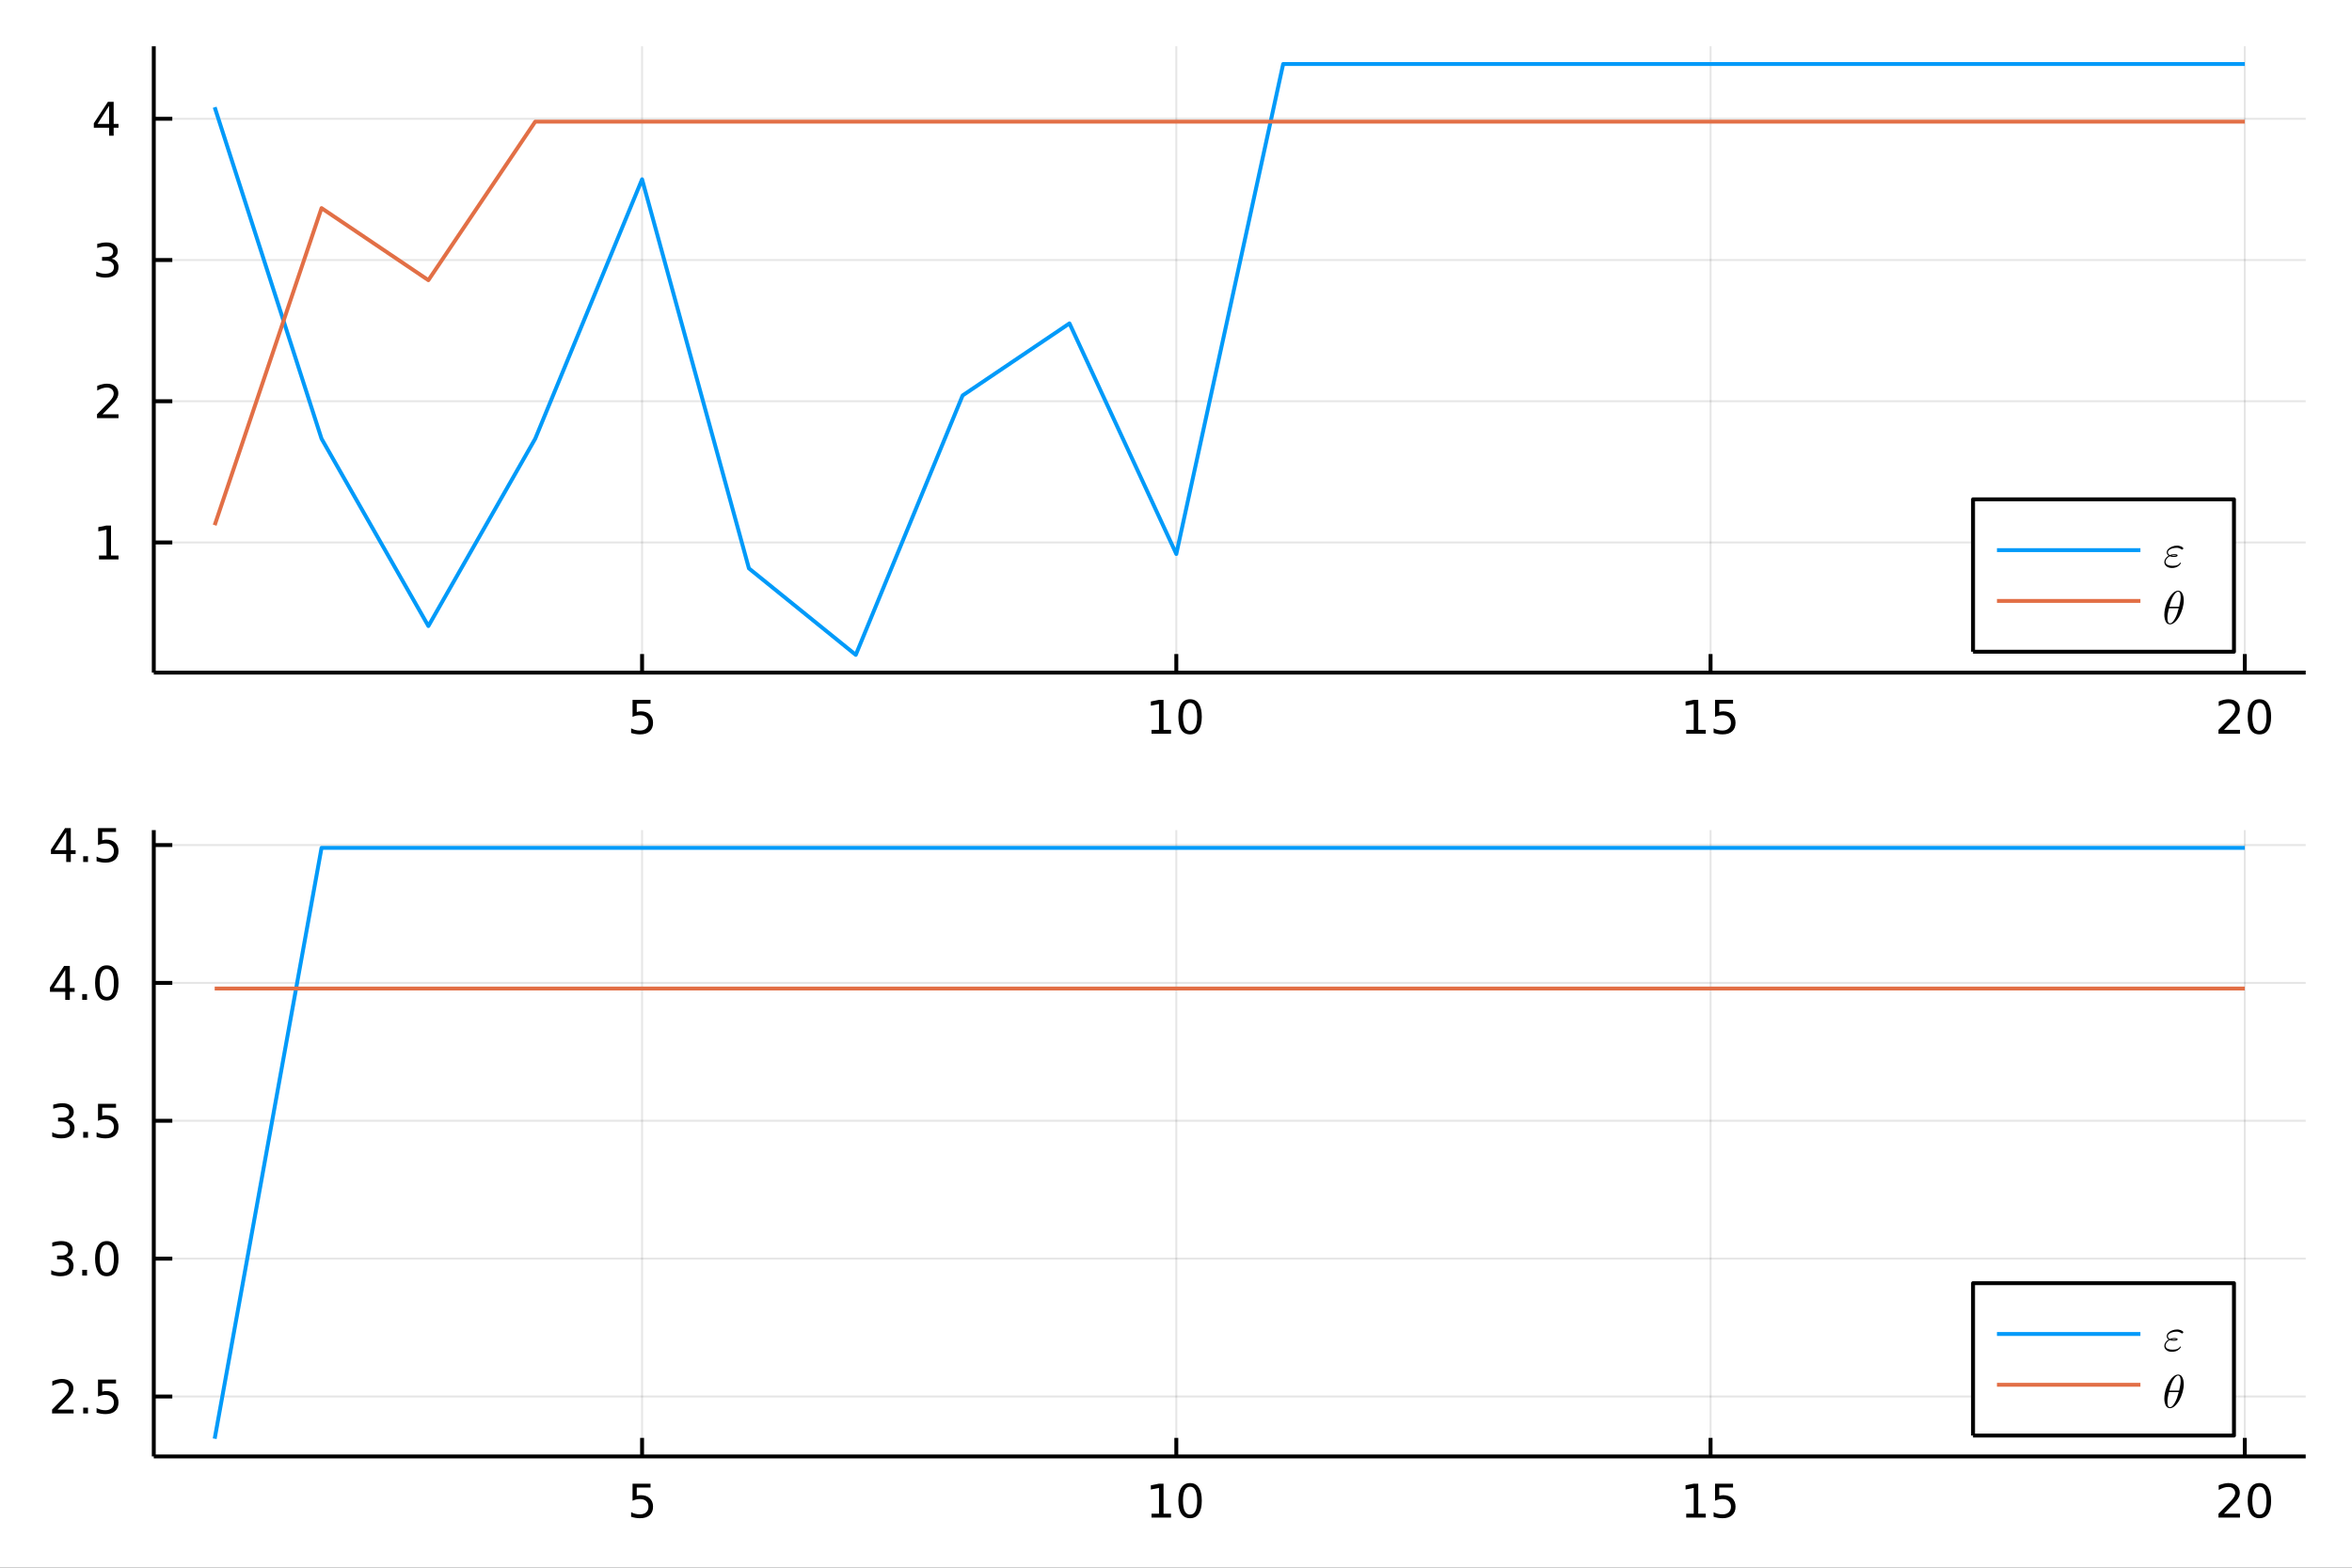 <?xml version="1.0" encoding="utf-8"?>
<svg xmlns="http://www.w3.org/2000/svg" xmlns:xlink="http://www.w3.org/1999/xlink" width="600" height="400" viewBox="0 0 2400 1600">
<rect x="0" y="0" width="2400" height="1600" fill="#333333" stroke="none"/>
<defs>
  <clipPath id="clip520">
    <rect x="0" y="0" width="2400" height="1600"/>
  </clipPath>
</defs>
<path clip-path="url(#clip520)" d="
M0 1600 L2400 1600 L2400 0 L0 0  Z
  " fill="#ffffff" fill-rule="evenodd" fill-opacity="1"/>
<defs>
  <clipPath id="clip521">
    <rect x="480" y="0" width="1681" height="1600"/>
  </clipPath>
</defs>
<defs>
  <clipPath id="clip522">
    <rect x="2160" y="47" width="73" height="1377"/>
  </clipPath>
</defs>
<path clip-path="url(#clip520)" d="
M156.922 686.448 L2352.76 686.448 L2352.76 47.244 L156.922 47.244  Z
  " fill="#ffffff" fill-rule="evenodd" fill-opacity="1"/>
<defs>
  <clipPath id="clip523">
    <rect x="156" y="47" width="2197" height="640"/>
  </clipPath>
</defs>
<polyline clip-path="url(#clip523)" style="stroke:#000000; stroke-linecap:butt; stroke-linejoin:round; stroke-width:2; stroke-opacity:0.1; fill:none" points="
  655.182,686.448 655.182,47.244 
  "/>
<polyline clip-path="url(#clip523)" style="stroke:#000000; stroke-linecap:butt; stroke-linejoin:round; stroke-width:2; stroke-opacity:0.1; fill:none" points="
  1200.32,686.448 1200.32,47.244 
  "/>
<polyline clip-path="url(#clip523)" style="stroke:#000000; stroke-linecap:butt; stroke-linejoin:round; stroke-width:2; stroke-opacity:0.1; fill:none" points="
  1745.47,686.448 1745.47,47.244 
  "/>
<polyline clip-path="url(#clip523)" style="stroke:#000000; stroke-linecap:butt; stroke-linejoin:round; stroke-width:2; stroke-opacity:0.1; fill:none" points="
  2290.61,686.448 2290.61,47.244 
  "/>
<polyline clip-path="url(#clip520)" style="stroke:#000000; stroke-linecap:butt; stroke-linejoin:round; stroke-width:4; stroke-opacity:1; fill:none" points="
  156.922,686.448 2352.76,686.448 
  "/>
<polyline clip-path="url(#clip520)" style="stroke:#000000; stroke-linecap:butt; stroke-linejoin:round; stroke-width:4; stroke-opacity:1; fill:none" points="
  655.182,686.448 655.182,667.55 
  "/>
<polyline clip-path="url(#clip520)" style="stroke:#000000; stroke-linecap:butt; stroke-linejoin:round; stroke-width:4; stroke-opacity:1; fill:none" points="
  1200.32,686.448 1200.32,667.55 
  "/>
<polyline clip-path="url(#clip520)" style="stroke:#000000; stroke-linecap:butt; stroke-linejoin:round; stroke-width:4; stroke-opacity:1; fill:none" points="
  1745.47,686.448 1745.47,667.55 
  "/>
<polyline clip-path="url(#clip520)" style="stroke:#000000; stroke-linecap:butt; stroke-linejoin:round; stroke-width:4; stroke-opacity:1; fill:none" points="
  2290.61,686.448 2290.61,667.55 
  "/>
<path clip-path="url(#clip520)" d="M645.46 714.288 L663.817 714.288 L663.817 718.223 L649.743 718.223 L649.743 726.695 Q650.761 726.348 651.78 726.186 Q652.798 726.001 653.817 726.001 Q659.604 726.001 662.983 729.172 Q666.363 732.343 666.363 737.76 Q666.363 743.339 662.891 746.44 Q659.419 749.519 653.099 749.519 Q650.923 749.519 648.655 749.149 Q646.409 748.778 644.002 748.038 L644.002 743.339 Q646.085 744.473 648.307 745.028 Q650.53 745.584 653.007 745.584 Q657.011 745.584 659.349 743.478 Q661.687 741.371 661.687 737.76 Q661.687 734.149 659.349 732.042 Q657.011 729.936 653.007 729.936 Q651.132 729.936 649.257 730.353 Q647.405 730.769 645.46 731.649 L645.46 714.288 Z" fill="#000000" fill-rule="evenodd" fill-opacity="1" /><path clip-path="url(#clip520)" d="M1175.01 744.913 L1182.65 744.913 L1182.65 718.547 L1174.34 720.214 L1174.34 715.955 L1182.61 714.288 L1187.28 714.288 L1187.28 744.913 L1194.92 744.913 L1194.92 748.848 L1175.01 748.848 L1175.01 744.913 Z" fill="#000000" fill-rule="evenodd" fill-opacity="1" /><path clip-path="url(#clip520)" d="M1214.36 717.367 Q1210.75 717.367 1208.92 720.931 Q1207.12 724.473 1207.12 731.603 Q1207.12 738.709 1208.92 742.274 Q1210.75 745.815 1214.36 745.815 Q1218 745.815 1219.8 742.274 Q1221.63 738.709 1221.63 731.603 Q1221.63 724.473 1219.8 720.931 Q1218 717.367 1214.36 717.367 M1214.36 713.663 Q1220.17 713.663 1223.23 718.269 Q1226.31 722.853 1226.31 731.603 Q1226.31 740.329 1223.23 744.936 Q1220.17 749.519 1214.36 749.519 Q1208.55 749.519 1205.48 744.936 Q1202.42 740.329 1202.42 731.603 Q1202.42 722.853 1205.48 718.269 Q1208.55 713.663 1214.36 713.663 Z" fill="#000000" fill-rule="evenodd" fill-opacity="1" /><path clip-path="url(#clip520)" d="M1720.65 744.913 L1728.29 744.913 L1728.29 718.547 L1719.98 720.214 L1719.98 715.955 L1728.25 714.288 L1732.92 714.288 L1732.92 744.913 L1740.56 744.913 L1740.56 748.848 L1720.65 748.848 L1720.65 744.913 Z" fill="#000000" fill-rule="evenodd" fill-opacity="1" /><path clip-path="url(#clip520)" d="M1750.05 714.288 L1768.41 714.288 L1768.41 718.223 L1754.33 718.223 L1754.33 726.695 Q1755.35 726.348 1756.37 726.186 Q1757.39 726.001 1758.41 726.001 Q1764.19 726.001 1767.57 729.172 Q1770.95 732.343 1770.95 737.76 Q1770.95 743.339 1767.48 746.44 Q1764.01 749.519 1757.69 749.519 Q1755.51 749.519 1753.25 749.149 Q1751 748.778 1748.59 748.038 L1748.59 743.339 Q1750.68 744.473 1752.9 745.028 Q1755.12 745.584 1757.6 745.584 Q1761.6 745.584 1763.94 743.478 Q1766.28 741.371 1766.28 737.76 Q1766.28 734.149 1763.94 732.042 Q1761.6 729.936 1757.6 729.936 Q1755.72 729.936 1753.85 730.353 Q1752 730.769 1750.05 731.649 L1750.05 714.288 Z" fill="#000000" fill-rule="evenodd" fill-opacity="1" /><path clip-path="url(#clip520)" d="M2269.38 744.913 L2285.7 744.913 L2285.7 748.848 L2263.76 748.848 L2263.76 744.913 Q2266.42 742.158 2271 737.528 Q2275.61 732.876 2276.79 731.533 Q2279.04 729.01 2279.92 727.274 Q2280.82 725.515 2280.82 723.825 Q2280.82 721.07 2278.87 719.334 Q2276.95 717.598 2273.85 717.598 Q2271.65 717.598 2269.2 718.362 Q2266.77 719.126 2263.99 720.677 L2263.99 715.955 Q2266.81 714.82 2269.27 714.242 Q2271.72 713.663 2273.76 713.663 Q2279.13 713.663 2282.32 716.348 Q2285.52 719.033 2285.52 723.524 Q2285.52 725.654 2284.71 727.575 Q2283.92 729.473 2281.81 732.066 Q2281.23 732.737 2278.13 735.954 Q2275.03 739.149 2269.38 744.913 Z" fill="#000000" fill-rule="evenodd" fill-opacity="1" /><path clip-path="url(#clip520)" d="M2305.52 717.367 Q2301.91 717.367 2300.08 720.931 Q2298.27 724.473 2298.27 731.603 Q2298.27 738.709 2300.08 742.274 Q2301.91 745.815 2305.52 745.815 Q2309.15 745.815 2310.96 742.274 Q2312.79 738.709 2312.79 731.603 Q2312.79 724.473 2310.96 720.931 Q2309.15 717.367 2305.52 717.367 M2305.52 713.663 Q2311.33 713.663 2314.38 718.269 Q2317.46 722.853 2317.46 731.603 Q2317.46 740.329 2314.38 744.936 Q2311.33 749.519 2305.52 749.519 Q2299.71 749.519 2296.63 744.936 Q2293.57 740.329 2293.57 731.603 Q2293.57 722.853 2296.63 718.269 Q2299.71 713.663 2305.52 713.663 Z" fill="#000000" fill-rule="evenodd" fill-opacity="1" /><polyline clip-path="url(#clip523)" style="stroke:#000000; stroke-linecap:butt; stroke-linejoin:round; stroke-width:2; stroke-opacity:0.1; fill:none" points="
  156.922,553.636 2352.76,553.636 
  "/>
<polyline clip-path="url(#clip523)" style="stroke:#000000; stroke-linecap:butt; stroke-linejoin:round; stroke-width:2; stroke-opacity:0.1; fill:none" points="
  156.922,409.499 2352.76,409.499 
  "/>
<polyline clip-path="url(#clip523)" style="stroke:#000000; stroke-linecap:butt; stroke-linejoin:round; stroke-width:2; stroke-opacity:0.1; fill:none" points="
  156.922,265.362 2352.76,265.362 
  "/>
<polyline clip-path="url(#clip523)" style="stroke:#000000; stroke-linecap:butt; stroke-linejoin:round; stroke-width:2; stroke-opacity:0.1; fill:none" points="
  156.922,121.225 2352.76,121.225 
  "/>
<polyline clip-path="url(#clip520)" style="stroke:#000000; stroke-linecap:butt; stroke-linejoin:round; stroke-width:4; stroke-opacity:1; fill:none" points="
  156.922,686.448 156.922,47.244 
  "/>
<polyline clip-path="url(#clip520)" style="stroke:#000000; stroke-linecap:butt; stroke-linejoin:round; stroke-width:4; stroke-opacity:1; fill:none" points="
  156.922,553.636 175.82,553.636 
  "/>
<polyline clip-path="url(#clip520)" style="stroke:#000000; stroke-linecap:butt; stroke-linejoin:round; stroke-width:4; stroke-opacity:1; fill:none" points="
  156.922,409.499 175.82,409.499 
  "/>
<polyline clip-path="url(#clip520)" style="stroke:#000000; stroke-linecap:butt; stroke-linejoin:round; stroke-width:4; stroke-opacity:1; fill:none" points="
  156.922,265.362 175.82,265.362 
  "/>
<polyline clip-path="url(#clip520)" style="stroke:#000000; stroke-linecap:butt; stroke-linejoin:round; stroke-width:4; stroke-opacity:1; fill:none" points="
  156.922,121.225 175.82,121.225 
  "/>
<path clip-path="url(#clip520)" d="M101.015 566.981 L108.654 566.981 L108.654 540.615 L100.344 542.282 L100.344 538.023 L108.608 536.356 L113.283 536.356 L113.283 566.981 L120.922 566.981 L120.922 570.916 L101.015 570.916 L101.015 566.981 Z" fill="#000000" fill-rule="evenodd" fill-opacity="1" /><path clip-path="url(#clip520)" d="M104.603 422.844 L120.922 422.844 L120.922 426.779 L98.978 426.779 L98.978 422.844 Q101.64 420.089 106.223 415.459 Q110.83 410.807 112.01 409.464 Q114.256 406.941 115.135 405.205 Q116.038 403.446 116.038 401.756 Q116.038 399.001 114.094 397.265 Q112.172 395.529 109.071 395.529 Q106.871 395.529 104.418 396.293 Q101.987 397.057 99.21 398.608 L99.21 393.885 Q102.034 392.751 104.487 392.172 Q106.941 391.594 108.978 391.594 Q114.348 391.594 117.543 394.279 Q120.737 396.964 120.737 401.455 Q120.737 403.584 119.927 405.506 Q119.14 407.404 117.033 409.996 Q116.455 410.668 113.353 413.885 Q110.251 417.08 104.603 422.844 Z" fill="#000000" fill-rule="evenodd" fill-opacity="1" /><path clip-path="url(#clip520)" d="M113.793 264.008 Q117.149 264.725 119.024 266.994 Q120.922 269.262 120.922 272.595 Q120.922 277.711 117.404 280.512 Q113.885 283.313 107.404 283.313 Q105.228 283.313 102.913 282.873 Q100.621 282.457 98.168 281.6 L98.168 277.086 Q100.112 278.22 102.427 278.799 Q104.742 279.378 107.265 279.378 Q111.663 279.378 113.955 277.642 Q116.27 275.906 116.27 272.595 Q116.27 269.54 114.117 267.827 Q111.987 266.091 108.168 266.091 L104.14 266.091 L104.14 262.248 L108.353 262.248 Q111.802 262.248 113.631 260.883 Q115.459 259.494 115.459 256.901 Q115.459 254.239 113.561 252.827 Q111.686 251.392 108.168 251.392 Q106.246 251.392 104.047 251.809 Q101.848 252.225 99.21 253.105 L99.21 248.938 Q101.871 248.197 104.186 247.827 Q106.524 247.457 108.584 247.457 Q113.908 247.457 117.01 249.887 Q120.112 252.295 120.112 256.415 Q120.112 259.285 118.469 261.276 Q116.825 263.244 113.793 264.008 Z" fill="#000000" fill-rule="evenodd" fill-opacity="1" /><path clip-path="url(#clip520)" d="M111.339 108.019 L99.534 126.468 L111.339 126.468 L111.339 108.019 M110.112 103.945 L115.992 103.945 L115.992 126.468 L120.922 126.468 L120.922 130.357 L115.992 130.357 L115.992 138.505 L111.339 138.505 L111.339 130.357 L95.737 130.357 L95.737 125.843 L110.112 103.945 Z" fill="#000000" fill-rule="evenodd" fill-opacity="1" /><polyline clip-path="url(#clip523)" style="stroke:#009af9; stroke-linecap:butt; stroke-linejoin:round; stroke-width:4; stroke-opacity:1; fill:none" points="
  219.069,109.458 328.097,447.739 437.126,638.941 546.154,447.739 655.182,182.998 764.211,580.11 873.239,668.357 982.268,403.616 1091.3,330.076 1200.32,565.402 
  1309.35,65.335 1418.38,65.335 1527.41,65.335 1636.44,65.335 1745.47,65.335 1854.5,65.335 1963.52,65.335 2072.55,65.335 2181.58,65.335 2290.61,65.335 
  
  "/>
<polyline clip-path="url(#clip523)" style="stroke:#e26f46; stroke-linecap:butt; stroke-linejoin:round; stroke-width:4; stroke-opacity:1; fill:none" points="
  219.069,535.986 328.097,212.413 437.126,285.953 546.154,124.166 655.182,124.166 764.211,124.166 873.239,124.166 982.268,124.166 1091.3,124.166 1200.32,124.166 
  1309.35,124.166 1418.38,124.166 1527.41,124.166 1636.44,124.166 1745.47,124.166 1854.5,124.166 1963.52,124.166 2072.55,124.166 2181.58,124.166 2290.61,124.166 
  
  "/>
<path clip-path="url(#clip520)" d="
M2013.31 665.141 L2279.56 665.141 L2279.56 509.621 L2013.31 509.621  Z
  " fill="#ffffff" fill-rule="evenodd" fill-opacity="1"/>
<polyline clip-path="url(#clip520)" style="stroke:#000000; stroke-linecap:butt; stroke-linejoin:round; stroke-width:4; stroke-opacity:1; fill:none" points="
  2013.31,665.141 2279.56,665.141 2279.56,509.621 2013.31,509.621 2013.31,665.141 
  "/>
<polyline clip-path="url(#clip520)" style="stroke:#009af9; stroke-linecap:butt; stroke-linejoin:round; stroke-width:4; stroke-opacity:1; fill:none" points="
  2037.71,561.461 2184.1,561.461 
  "/>
<path clip-path="url(#clip520)" d="M2227.85 559.62 Q2227.85 560.112 2227.42 560.51 Q2227.03 560.908 2226.53 560.908 Q2226.25 560.908 2225.57 560.439 Q2223.63 559.081 2221.17 559.081 Q2218.97 559.081 2216.93 559.62 Q2214.89 560.158 2213.51 561.259 Q2212.15 562.337 2212.15 563.742 Q2212.15 565.499 2214.07 566.529 Q2216.06 565.616 2218.52 565.616 Q2219.32 565.616 2219.86 565.663 Q2220.42 565.71 2220.96 565.827 Q2221.5 565.944 2221.76 566.225 Q2222.04 566.482 2222.04 566.904 Q2222.04 568.403 2218.15 568.403 Q2215.62 568.403 2214.03 567.724 Q2211.99 568.731 2210.87 570.347 Q2209.74 571.963 2209.74 573.345 Q2209.74 574.54 2210.4 575.406 Q2211.08 576.273 2212.18 576.695 Q2213.3 577.116 2214.4 577.304 Q2215.53 577.468 2216.77 577.468 Q2218.81 577.468 2220.23 577.21 Q2221.69 576.929 2222.48 576.414 Q2223.3 575.898 2223.63 575.547 Q2223.98 575.172 2224.33 574.587 Q2224.54 574.259 2224.82 574.259 Q2225.04 574.259 2225.18 574.399 Q2225.34 574.516 2225.34 574.727 Q2225.34 574.985 2225.01 575.524 Q2224.71 576.062 2223.96 576.788 Q2223.23 577.491 2222.23 578.147 Q2221.24 578.779 2219.67 579.224 Q2218.1 579.669 2216.32 579.669 Q2212.69 579.669 2210.58 577.889 Q2208.5 576.109 2208.5 573.626 Q2208.5 571.893 2209.65 570.113 Q2210.82 568.309 2212.88 567.162 Q2210.96 565.733 2210.96 563.742 Q2210.96 561.962 2212.46 560.369 Q2213.98 558.776 2216.44 557.84 Q2218.92 556.879 2221.64 556.879 Q2223.16 556.879 2224.66 557.395 Q2226.16 557.886 2227 558.519 Q2227.85 559.151 2227.85 559.62 M2220.8 566.951 Q2219.77 566.67 2218.52 566.67 Q2216.84 566.67 2215.6 567.091 Q2216.6 567.349 2218.15 567.349 Q2219.44 567.349 2219.81 567.279 Q2220.21 567.209 2220.8 566.951 Z" fill="#000000" fill-rule="evenodd" fill-opacity="1" /><polyline clip-path="url(#clip520)" style="stroke:#e26f46; stroke-linecap:butt; stroke-linejoin:round; stroke-width:4; stroke-opacity:1; fill:none" points="
  2037.71,613.301 2184.1,613.301 
  "/>
<path clip-path="url(#clip520)" d="M2228.31 612.705 Q2228.31 616.64 2227.05 621.067 Q2225.81 625.47 2223.84 629.031 Q2221.87 632.567 2219.3 634.91 Q2216.72 637.228 2214.26 637.228 Q2212.69 637.228 2211.52 636.362 Q2210.37 635.472 2209.74 633.996 Q2209.11 632.497 2208.8 630.857 Q2208.5 629.194 2208.5 627.391 Q2208.5 624.697 2209.09 621.77 Q2209.67 618.818 2210.65 616.148 Q2211.64 613.455 2213.02 611.019 Q2214.4 608.559 2215.92 606.779 Q2217.47 604.976 2219.2 603.922 Q2220.94 602.868 2222.55 602.868 Q2223.72 602.868 2224.66 603.383 Q2225.62 603.875 2226.23 604.741 Q2226.84 605.585 2227.26 606.592 Q2227.71 607.599 2227.92 608.77 Q2228.13 609.918 2228.22 610.878 Q2228.31 611.815 2228.31 612.705 M2225.15 609.73 Q2225.15 608.536 2225.06 607.646 Q2224.97 606.732 2224.71 605.819 Q2224.45 604.905 2223.89 604.414 Q2223.35 603.922 2222.51 603.922 Q2220.05 603.922 2217.28 608.957 Q2216.39 610.527 2215.6 612.658 Q2214.8 614.79 2214.52 615.797 Q2214.24 616.804 2213.58 619.287 L2223.61 619.287 Q2225.15 612.892 2225.15 609.73 M2223.19 620.809 L2213.21 620.809 Q2211.66 626.665 2211.66 630.319 Q2211.66 633.504 2212.32 634.839 Q2213 636.151 2214.26 636.151 Q2215.71 636.151 2217.07 634.699 Q2218.43 633.223 2219.81 630.553 Q2221.64 627.086 2223.19 620.809 Z" fill="#000000" fill-rule="evenodd" fill-opacity="1" /><path clip-path="url(#clip520)" d="
M156.922 1486.45 L2352.76 1486.45 L2352.76 847.244 L156.922 847.244  Z
  " fill="#ffffff" fill-rule="evenodd" fill-opacity="1"/>
<defs>
  <clipPath id="clip524">
    <rect x="156" y="847" width="2197" height="640"/>
  </clipPath>
</defs>
<polyline clip-path="url(#clip524)" style="stroke:#000000; stroke-linecap:butt; stroke-linejoin:round; stroke-width:2; stroke-opacity:0.1; fill:none" points="
  655.182,1486.45 655.182,847.244 
  "/>
<polyline clip-path="url(#clip524)" style="stroke:#000000; stroke-linecap:butt; stroke-linejoin:round; stroke-width:2; stroke-opacity:0.1; fill:none" points="
  1200.32,1486.45 1200.32,847.244 
  "/>
<polyline clip-path="url(#clip524)" style="stroke:#000000; stroke-linecap:butt; stroke-linejoin:round; stroke-width:2; stroke-opacity:0.1; fill:none" points="
  1745.47,1486.45 1745.47,847.244 
  "/>
<polyline clip-path="url(#clip524)" style="stroke:#000000; stroke-linecap:butt; stroke-linejoin:round; stroke-width:2; stroke-opacity:0.1; fill:none" points="
  2290.61,1486.45 2290.61,847.244 
  "/>
<polyline clip-path="url(#clip520)" style="stroke:#000000; stroke-linecap:butt; stroke-linejoin:round; stroke-width:4; stroke-opacity:1; fill:none" points="
  156.922,1486.45 2352.76,1486.45 
  "/>
<polyline clip-path="url(#clip520)" style="stroke:#000000; stroke-linecap:butt; stroke-linejoin:round; stroke-width:4; stroke-opacity:1; fill:none" points="
  655.182,1486.45 655.182,1467.55 
  "/>
<polyline clip-path="url(#clip520)" style="stroke:#000000; stroke-linecap:butt; stroke-linejoin:round; stroke-width:4; stroke-opacity:1; fill:none" points="
  1200.32,1486.45 1200.32,1467.55 
  "/>
<polyline clip-path="url(#clip520)" style="stroke:#000000; stroke-linecap:butt; stroke-linejoin:round; stroke-width:4; stroke-opacity:1; fill:none" points="
  1745.47,1486.45 1745.47,1467.55 
  "/>
<polyline clip-path="url(#clip520)" style="stroke:#000000; stroke-linecap:butt; stroke-linejoin:round; stroke-width:4; stroke-opacity:1; fill:none" points="
  2290.61,1486.45 2290.61,1467.55 
  "/>
<path clip-path="url(#clip520)" d="M645.46 1514.29 L663.817 1514.29 L663.817 1518.22 L649.743 1518.22 L649.743 1526.7 Q650.761 1526.35 651.78 1526.19 Q652.798 1526 653.817 1526 Q659.604 1526 662.983 1529.17 Q666.363 1532.34 666.363 1537.76 Q666.363 1543.34 662.891 1546.44 Q659.419 1549.52 653.099 1549.52 Q650.923 1549.52 648.655 1549.15 Q646.409 1548.78 644.002 1548.04 L644.002 1543.34 Q646.085 1544.47 648.307 1545.03 Q650.53 1545.58 653.007 1545.58 Q657.011 1545.58 659.349 1543.48 Q661.687 1541.37 661.687 1537.76 Q661.687 1534.15 659.349 1532.04 Q657.011 1529.94 653.007 1529.94 Q651.132 1529.94 649.257 1530.35 Q647.405 1530.77 645.46 1531.65 L645.46 1514.29 Z" fill="#000000" fill-rule="evenodd" fill-opacity="1" /><path clip-path="url(#clip520)" d="M1175.01 1544.91 L1182.65 1544.91 L1182.65 1518.55 L1174.34 1520.21 L1174.34 1515.95 L1182.61 1514.29 L1187.28 1514.29 L1187.28 1544.91 L1194.92 1544.91 L1194.92 1548.85 L1175.01 1548.85 L1175.01 1544.91 Z" fill="#000000" fill-rule="evenodd" fill-opacity="1" /><path clip-path="url(#clip520)" d="M1214.36 1517.37 Q1210.75 1517.37 1208.92 1520.93 Q1207.12 1524.47 1207.12 1531.6 Q1207.12 1538.71 1208.92 1542.27 Q1210.75 1545.82 1214.36 1545.82 Q1218 1545.82 1219.8 1542.27 Q1221.63 1538.71 1221.63 1531.6 Q1221.63 1524.47 1219.8 1520.93 Q1218 1517.37 1214.36 1517.37 M1214.36 1513.66 Q1220.17 1513.66 1223.23 1518.27 Q1226.31 1522.85 1226.31 1531.6 Q1226.31 1540.33 1223.23 1544.94 Q1220.17 1549.52 1214.36 1549.52 Q1208.55 1549.52 1205.48 1544.94 Q1202.42 1540.33 1202.42 1531.6 Q1202.42 1522.85 1205.48 1518.27 Q1208.55 1513.66 1214.36 1513.66 Z" fill="#000000" fill-rule="evenodd" fill-opacity="1" /><path clip-path="url(#clip520)" d="M1720.65 1544.91 L1728.29 1544.91 L1728.29 1518.55 L1719.98 1520.21 L1719.98 1515.95 L1728.25 1514.29 L1732.92 1514.29 L1732.92 1544.91 L1740.56 1544.91 L1740.56 1548.85 L1720.65 1548.85 L1720.65 1544.91 Z" fill="#000000" fill-rule="evenodd" fill-opacity="1" /><path clip-path="url(#clip520)" d="M1750.05 1514.29 L1768.41 1514.29 L1768.41 1518.22 L1754.33 1518.22 L1754.33 1526.7 Q1755.35 1526.35 1756.37 1526.19 Q1757.39 1526 1758.41 1526 Q1764.19 1526 1767.57 1529.17 Q1770.95 1532.34 1770.95 1537.76 Q1770.95 1543.34 1767.48 1546.44 Q1764.01 1549.52 1757.69 1549.52 Q1755.51 1549.52 1753.25 1549.15 Q1751 1548.78 1748.59 1548.04 L1748.59 1543.34 Q1750.68 1544.47 1752.9 1545.03 Q1755.12 1545.58 1757.6 1545.58 Q1761.6 1545.58 1763.94 1543.48 Q1766.28 1541.37 1766.28 1537.76 Q1766.28 1534.15 1763.94 1532.04 Q1761.6 1529.94 1757.6 1529.94 Q1755.72 1529.94 1753.85 1530.35 Q1752 1530.77 1750.05 1531.65 L1750.05 1514.29 Z" fill="#000000" fill-rule="evenodd" fill-opacity="1" /><path clip-path="url(#clip520)" d="M2269.38 1544.91 L2285.7 1544.91 L2285.7 1548.85 L2263.76 1548.85 L2263.76 1544.91 Q2266.42 1542.16 2271 1537.53 Q2275.61 1532.88 2276.79 1531.53 Q2279.04 1529.01 2279.92 1527.27 Q2280.82 1525.51 2280.82 1523.82 Q2280.82 1521.07 2278.87 1519.33 Q2276.95 1517.6 2273.85 1517.6 Q2271.65 1517.6 2269.2 1518.36 Q2266.77 1519.13 2263.99 1520.68 L2263.99 1515.95 Q2266.81 1514.82 2269.27 1514.24 Q2271.72 1513.66 2273.76 1513.66 Q2279.13 1513.66 2282.32 1516.35 Q2285.52 1519.03 2285.52 1523.52 Q2285.52 1525.65 2284.71 1527.57 Q2283.92 1529.47 2281.81 1532.07 Q2281.23 1532.74 2278.13 1535.95 Q2275.03 1539.15 2269.38 1544.91 Z" fill="#000000" fill-rule="evenodd" fill-opacity="1" /><path clip-path="url(#clip520)" d="M2305.52 1517.37 Q2301.91 1517.37 2300.08 1520.93 Q2298.27 1524.47 2298.27 1531.6 Q2298.27 1538.71 2300.08 1542.27 Q2301.91 1545.82 2305.52 1545.82 Q2309.15 1545.82 2310.96 1542.27 Q2312.79 1538.71 2312.79 1531.6 Q2312.79 1524.47 2310.96 1520.93 Q2309.15 1517.37 2305.52 1517.37 M2305.52 1513.66 Q2311.33 1513.66 2314.38 1518.27 Q2317.46 1522.85 2317.46 1531.6 Q2317.46 1540.33 2314.38 1544.94 Q2311.33 1549.52 2305.52 1549.52 Q2299.71 1549.52 2296.63 1544.94 Q2293.57 1540.33 2293.57 1531.6 Q2293.57 1522.85 2296.63 1518.27 Q2299.71 1513.66 2305.52 1513.66 Z" fill="#000000" fill-rule="evenodd" fill-opacity="1" /><polyline clip-path="url(#clip524)" style="stroke:#000000; stroke-linecap:butt; stroke-linejoin:round; stroke-width:2; stroke-opacity:0.1; fill:none" points="
  156.922,1425.28 2352.76,1425.28 
  "/>
<polyline clip-path="url(#clip524)" style="stroke:#000000; stroke-linecap:butt; stroke-linejoin:round; stroke-width:2; stroke-opacity:0.1; fill:none" points="
  156.922,1284.58 2352.76,1284.58 
  "/>
<polyline clip-path="url(#clip524)" style="stroke:#000000; stroke-linecap:butt; stroke-linejoin:round; stroke-width:2; stroke-opacity:0.1; fill:none" points="
  156.922,1143.87 2352.76,1143.87 
  "/>
<polyline clip-path="url(#clip524)" style="stroke:#000000; stroke-linecap:butt; stroke-linejoin:round; stroke-width:2; stroke-opacity:0.1; fill:none" points="
  156.922,1003.17 2352.76,1003.17 
  "/>
<polyline clip-path="url(#clip524)" style="stroke:#000000; stroke-linecap:butt; stroke-linejoin:round; stroke-width:2; stroke-opacity:0.1; fill:none" points="
  156.922,862.463 2352.76,862.463 
  "/>
<polyline clip-path="url(#clip520)" style="stroke:#000000; stroke-linecap:butt; stroke-linejoin:round; stroke-width:4; stroke-opacity:1; fill:none" points="
  156.922,1486.45 156.922,847.244 
  "/>
<polyline clip-path="url(#clip520)" style="stroke:#000000; stroke-linecap:butt; stroke-linejoin:round; stroke-width:4; stroke-opacity:1; fill:none" points="
  156.922,1425.28 175.82,1425.28 
  "/>
<polyline clip-path="url(#clip520)" style="stroke:#000000; stroke-linecap:butt; stroke-linejoin:round; stroke-width:4; stroke-opacity:1; fill:none" points="
  156.922,1284.58 175.82,1284.58 
  "/>
<polyline clip-path="url(#clip520)" style="stroke:#000000; stroke-linecap:butt; stroke-linejoin:round; stroke-width:4; stroke-opacity:1; fill:none" points="
  156.922,1143.87 175.82,1143.87 
  "/>
<polyline clip-path="url(#clip520)" style="stroke:#000000; stroke-linecap:butt; stroke-linejoin:round; stroke-width:4; stroke-opacity:1; fill:none" points="
  156.922,1003.17 175.82,1003.17 
  "/>
<polyline clip-path="url(#clip520)" style="stroke:#000000; stroke-linecap:butt; stroke-linejoin:round; stroke-width:4; stroke-opacity:1; fill:none" points="
  156.922,862.463 175.82,862.463 
  "/>
<path clip-path="url(#clip520)" d="M58.77 1438.63 L75.089 1438.63 L75.089 1442.56 L53.145 1442.56 L53.145 1438.63 Q55.807 1435.87 60.39 1431.24 Q64.997 1426.59 66.177 1425.25 Q68.423 1422.73 69.302 1420.99 Q70.205 1419.23 70.205 1417.54 Q70.205 1414.79 68.261 1413.05 Q66.339 1411.31 63.237 1411.31 Q61.038 1411.31 58.585 1412.08 Q56.154 1412.84 53.376 1414.39 L53.376 1409.67 Q56.2 1408.54 58.654 1407.96 Q61.108 1407.38 63.145 1407.38 Q68.515 1407.38 71.71 1410.06 Q74.904 1412.75 74.904 1417.24 Q74.904 1419.37 74.094 1421.29 Q73.307 1423.19 71.2 1425.78 Q70.622 1426.45 67.52 1429.67 Q64.418 1432.87 58.77 1438.63 Z" fill="#000000" fill-rule="evenodd" fill-opacity="1" /><path clip-path="url(#clip520)" d="M84.904 1436.68 L89.788 1436.68 L89.788 1442.56 L84.904 1442.56 L84.904 1436.68 Z" fill="#000000" fill-rule="evenodd" fill-opacity="1" /><path clip-path="url(#clip520)" d="M100.02 1408 L118.376 1408 L118.376 1411.94 L104.302 1411.94 L104.302 1420.41 Q105.321 1420.06 106.339 1419.9 Q107.358 1419.72 108.376 1419.72 Q114.163 1419.72 117.543 1422.89 Q120.922 1426.06 120.922 1431.48 Q120.922 1437.05 117.45 1440.16 Q113.978 1443.24 107.658 1443.24 Q105.483 1443.24 103.214 1442.87 Q100.969 1442.49 98.561 1441.75 L98.561 1437.05 Q100.645 1438.19 102.867 1438.74 Q105.089 1439.3 107.566 1439.3 Q111.571 1439.3 113.908 1437.19 Q116.246 1435.09 116.246 1431.48 Q116.246 1427.87 113.908 1425.76 Q111.571 1423.65 107.566 1423.65 Q105.691 1423.65 103.816 1424.07 Q101.964 1424.49 100.02 1425.37 L100.02 1408 Z" fill="#000000" fill-rule="evenodd" fill-opacity="1" /><path clip-path="url(#clip520)" d="M67.913 1283.22 Q71.27 1283.94 73.145 1286.21 Q75.043 1288.48 75.043 1291.81 Q75.043 1296.93 71.524 1299.73 Q68.006 1302.53 61.525 1302.53 Q59.349 1302.53 57.034 1302.09 Q54.742 1301.67 52.288 1300.82 L52.288 1296.3 Q54.233 1297.44 56.548 1298.02 Q58.862 1298.6 61.386 1298.6 Q65.784 1298.6 68.075 1296.86 Q70.39 1295.12 70.39 1291.81 Q70.39 1288.76 68.237 1287.04 Q66.108 1285.31 62.288 1285.31 L58.261 1285.31 L58.261 1281.47 L62.474 1281.47 Q65.923 1281.47 67.751 1280.1 Q69.58 1278.71 69.58 1276.12 Q69.58 1273.46 67.682 1272.04 Q65.807 1270.61 62.288 1270.61 Q60.367 1270.61 58.168 1271.03 Q55.969 1271.44 53.33 1272.32 L53.33 1268.16 Q55.992 1267.41 58.307 1267.04 Q60.645 1266.67 62.705 1266.67 Q68.029 1266.67 71.131 1269.1 Q74.233 1271.51 74.233 1275.63 Q74.233 1278.5 72.589 1280.49 Q70.946 1282.46 67.913 1283.22 Z" fill="#000000" fill-rule="evenodd" fill-opacity="1" /><path clip-path="url(#clip520)" d="M83.909 1295.98 L88.793 1295.98 L88.793 1301.86 L83.909 1301.86 L83.909 1295.98 Z" fill="#000000" fill-rule="evenodd" fill-opacity="1" /><path clip-path="url(#clip520)" d="M108.978 1270.38 Q105.367 1270.38 103.538 1273.94 Q101.733 1277.48 101.733 1284.61 Q101.733 1291.72 103.538 1295.28 Q105.367 1298.83 108.978 1298.83 Q112.612 1298.83 114.418 1295.28 Q116.246 1291.72 116.246 1284.61 Q116.246 1277.48 114.418 1273.94 Q112.612 1270.38 108.978 1270.38 M108.978 1266.67 Q114.788 1266.67 117.844 1271.28 Q120.922 1275.86 120.922 1284.61 Q120.922 1293.34 117.844 1297.95 Q114.788 1302.53 108.978 1302.53 Q103.168 1302.53 100.089 1297.95 Q97.034 1293.34 97.034 1284.61 Q97.034 1275.86 100.089 1271.28 Q103.168 1266.67 108.978 1266.67 Z" fill="#000000" fill-rule="evenodd" fill-opacity="1" /><path clip-path="url(#clip520)" d="M68.909 1142.52 Q72.265 1143.24 74.14 1145.51 Q76.038 1147.77 76.038 1151.11 Q76.038 1156.22 72.52 1159.02 Q69.001 1161.82 62.52 1161.82 Q60.344 1161.82 58.029 1161.39 Q55.737 1160.97 53.284 1160.11 L53.284 1155.6 Q55.228 1156.73 57.543 1157.31 Q59.858 1157.89 62.381 1157.89 Q66.779 1157.89 69.071 1156.15 Q71.385 1154.42 71.385 1151.11 Q71.385 1148.05 69.233 1146.34 Q67.103 1144.6 63.284 1144.6 L59.256 1144.6 L59.256 1140.76 L63.469 1140.76 Q66.918 1140.76 68.747 1139.39 Q70.575 1138.01 70.575 1135.41 Q70.575 1132.75 68.677 1131.34 Q66.802 1129.9 63.284 1129.9 Q61.362 1129.9 59.163 1130.32 Q56.964 1130.74 54.325 1131.62 L54.325 1127.45 Q56.987 1126.71 59.302 1126.34 Q61.64 1125.97 63.7 1125.97 Q69.024 1125.97 72.126 1128.4 Q75.228 1130.81 75.228 1134.93 Q75.228 1137.8 73.585 1139.79 Q71.941 1141.76 68.909 1142.52 Z" fill="#000000" fill-rule="evenodd" fill-opacity="1" /><path clip-path="url(#clip520)" d="M84.904 1155.27 L89.788 1155.27 L89.788 1161.15 L84.904 1161.15 L84.904 1155.27 Z" fill="#000000" fill-rule="evenodd" fill-opacity="1" /><path clip-path="url(#clip520)" d="M100.02 1126.59 L118.376 1126.59 L118.376 1130.53 L104.302 1130.53 L104.302 1139 Q105.321 1138.65 106.339 1138.49 Q107.358 1138.31 108.376 1138.31 Q114.163 1138.31 117.543 1141.48 Q120.922 1144.65 120.922 1150.07 Q120.922 1155.64 117.45 1158.75 Q113.978 1161.82 107.658 1161.82 Q105.483 1161.82 103.214 1161.45 Q100.969 1161.08 98.561 1160.34 L98.561 1155.64 Q100.645 1156.78 102.867 1157.33 Q105.089 1157.89 107.566 1157.89 Q111.571 1157.89 113.908 1155.78 Q116.246 1153.68 116.246 1150.07 Q116.246 1146.45 113.908 1144.35 Q111.571 1142.24 107.566 1142.24 Q105.691 1142.24 103.816 1142.66 Q101.964 1143.08 100.02 1143.95 L100.02 1126.59 Z" fill="#000000" fill-rule="evenodd" fill-opacity="1" /><path clip-path="url(#clip520)" d="M66.594 989.963 L54.788 1008.41 L66.594 1008.41 L66.594 989.963 M65.367 985.888 L71.247 985.888 L71.247 1008.41 L76.177 1008.41 L76.177 1012.3 L71.247 1012.3 L71.247 1020.45 L66.594 1020.45 L66.594 1012.3 L50.992 1012.3 L50.992 1007.79 L65.367 985.888 Z" fill="#000000" fill-rule="evenodd" fill-opacity="1" /><path clip-path="url(#clip520)" d="M83.909 1014.57 L88.793 1014.57 L88.793 1020.45 L83.909 1020.45 L83.909 1014.57 Z" fill="#000000" fill-rule="evenodd" fill-opacity="1" /><path clip-path="url(#clip520)" d="M108.978 988.967 Q105.367 988.967 103.538 992.532 Q101.733 996.074 101.733 1003.2 Q101.733 1010.31 103.538 1013.87 Q105.367 1017.42 108.978 1017.42 Q112.612 1017.42 114.418 1013.87 Q116.246 1010.31 116.246 1003.2 Q116.246 996.074 114.418 992.532 Q112.612 988.967 108.978 988.967 M108.978 985.263 Q114.788 985.263 117.844 989.87 Q120.922 994.453 120.922 1003.2 Q120.922 1011.93 117.844 1016.54 Q114.788 1021.12 108.978 1021.12 Q103.168 1021.12 100.089 1016.54 Q97.034 1011.93 97.034 1003.2 Q97.034 994.453 100.089 989.87 Q103.168 985.263 108.978 985.263 Z" fill="#000000" fill-rule="evenodd" fill-opacity="1" /><path clip-path="url(#clip520)" d="M67.589 849.257 L55.784 867.706 L67.589 867.706 L67.589 849.257 M66.362 845.183 L72.242 845.183 L72.242 867.706 L77.172 867.706 L77.172 871.595 L72.242 871.595 L72.242 879.743 L67.589 879.743 L67.589 871.595 L51.987 871.595 L51.987 867.081 L66.362 845.183 Z" fill="#000000" fill-rule="evenodd" fill-opacity="1" /><path clip-path="url(#clip520)" d="M84.904 873.864 L89.788 873.864 L89.788 879.743 L84.904 879.743 L84.904 873.864 Z" fill="#000000" fill-rule="evenodd" fill-opacity="1" /><path clip-path="url(#clip520)" d="M100.02 845.183 L118.376 845.183 L118.376 849.118 L104.302 849.118 L104.302 857.591 Q105.321 857.243 106.339 857.081 Q107.358 856.896 108.376 856.896 Q114.163 856.896 117.543 860.067 Q120.922 863.239 120.922 868.655 Q120.922 874.234 117.45 877.336 Q113.978 880.415 107.658 880.415 Q105.483 880.415 103.214 880.044 Q100.969 879.674 98.561 878.933 L98.561 874.234 Q100.645 875.368 102.867 875.924 Q105.089 876.479 107.566 876.479 Q111.571 876.479 113.908 874.373 Q116.246 872.266 116.246 868.655 Q116.246 865.044 113.908 862.938 Q111.571 860.831 107.566 860.831 Q105.691 860.831 103.816 861.248 Q101.964 861.665 100.02 862.544 L100.02 845.183 Z" fill="#000000" fill-rule="evenodd" fill-opacity="1" /><polyline clip-path="url(#clip524)" style="stroke:#009af9; stroke-linecap:butt; stroke-linejoin:round; stroke-width:4; stroke-opacity:1; fill:none" points="
  219.069,1468.36 328.097,865.335 437.126,865.335 546.154,865.335 655.182,865.335 764.211,865.335 873.239,865.335 982.268,865.335 1091.3,865.335 1200.32,865.335 
  1309.35,865.335 1418.38,865.335 1527.41,865.335 1636.44,865.335 1745.47,865.335 1854.5,865.335 1963.52,865.335 2072.55,865.335 2181.58,865.335 2290.61,865.335 
  
  "/>
<polyline clip-path="url(#clip524)" style="stroke:#e26f46; stroke-linecap:butt; stroke-linejoin:round; stroke-width:4; stroke-opacity:1; fill:none" points="
  219.069,1008.91 328.097,1008.91 437.126,1008.91 546.154,1008.91 655.182,1008.91 764.211,1008.91 873.239,1008.91 982.268,1008.91 1091.3,1008.91 1200.32,1008.91 
  1309.35,1008.91 1418.38,1008.91 1527.41,1008.91 1636.44,1008.91 1745.47,1008.91 1854.5,1008.91 1963.52,1008.91 2072.55,1008.91 2181.58,1008.91 2290.61,1008.91 
  
  "/>
<path clip-path="url(#clip520)" d="
M2013.31 1465.14 L2279.56 1465.14 L2279.56 1309.62 L2013.31 1309.62  Z
  " fill="#ffffff" fill-rule="evenodd" fill-opacity="1"/>
<polyline clip-path="url(#clip520)" style="stroke:#000000; stroke-linecap:butt; stroke-linejoin:round; stroke-width:4; stroke-opacity:1; fill:none" points="
  2013.31,1465.14 2279.56,1465.14 2279.56,1309.62 2013.31,1309.62 2013.31,1465.14 
  "/>
<polyline clip-path="url(#clip520)" style="stroke:#009af9; stroke-linecap:butt; stroke-linejoin:round; stroke-width:4; stroke-opacity:1; fill:none" points="
  2037.71,1361.46 2184.1,1361.46 
  "/>
<path clip-path="url(#clip520)" d="M2227.85 1359.62 Q2227.85 1360.11 2227.42 1360.51 Q2227.03 1360.91 2226.53 1360.91 Q2226.25 1360.91 2225.57 1360.44 Q2223.63 1359.08 2221.17 1359.08 Q2218.97 1359.08 2216.93 1359.62 Q2214.89 1360.16 2213.51 1361.26 Q2212.15 1362.34 2212.15 1363.74 Q2212.15 1365.5 2214.07 1366.53 Q2216.06 1365.62 2218.52 1365.62 Q2219.32 1365.62 2219.86 1365.66 Q2220.42 1365.71 2220.96 1365.83 Q2221.5 1365.94 2221.76 1366.22 Q2222.04 1366.48 2222.04 1366.9 Q2222.04 1368.4 2218.15 1368.4 Q2215.62 1368.4 2214.03 1367.72 Q2211.99 1368.73 2210.87 1370.35 Q2209.74 1371.96 2209.74 1373.35 Q2209.74 1374.54 2210.4 1375.41 Q2211.08 1376.27 2212.18 1376.69 Q2213.3 1377.12 2214.4 1377.3 Q2215.53 1377.47 2216.77 1377.47 Q2218.81 1377.47 2220.23 1377.21 Q2221.69 1376.93 2222.48 1376.41 Q2223.3 1375.9 2223.63 1375.55 Q2223.98 1375.17 2224.33 1374.59 Q2224.54 1374.26 2224.82 1374.26 Q2225.04 1374.26 2225.18 1374.4 Q2225.34 1374.52 2225.34 1374.73 Q2225.34 1374.98 2225.01 1375.52 Q2224.71 1376.06 2223.96 1376.79 Q2223.23 1377.49 2222.23 1378.15 Q2221.24 1378.78 2219.67 1379.22 Q2218.1 1379.67 2216.32 1379.67 Q2212.69 1379.67 2210.58 1377.89 Q2208.5 1376.11 2208.5 1373.63 Q2208.5 1371.89 2209.65 1370.11 Q2210.82 1368.31 2212.88 1367.16 Q2210.96 1365.73 2210.96 1363.74 Q2210.96 1361.96 2212.46 1360.37 Q2213.98 1358.78 2216.44 1357.84 Q2218.92 1356.88 2221.64 1356.88 Q2223.16 1356.88 2224.66 1357.39 Q2226.16 1357.89 2227 1358.52 Q2227.85 1359.15 2227.85 1359.62 M2220.8 1366.95 Q2219.77 1366.67 2218.52 1366.67 Q2216.84 1366.67 2215.6 1367.09 Q2216.6 1367.35 2218.15 1367.35 Q2219.44 1367.35 2219.81 1367.28 Q2220.21 1367.21 2220.8 1366.95 Z" fill="#000000" fill-rule="evenodd" fill-opacity="1" /><polyline clip-path="url(#clip520)" style="stroke:#e26f46; stroke-linecap:butt; stroke-linejoin:round; stroke-width:4; stroke-opacity:1; fill:none" points="
  2037.71,1413.3 2184.1,1413.3 
  "/>
<path clip-path="url(#clip520)" d="M2228.31 1412.71 Q2228.31 1416.64 2227.05 1421.07 Q2225.81 1425.47 2223.84 1429.03 Q2221.87 1432.57 2219.3 1434.91 Q2216.72 1437.23 2214.26 1437.23 Q2212.69 1437.23 2211.52 1436.36 Q2210.37 1435.47 2209.74 1434 Q2209.11 1432.5 2208.8 1430.86 Q2208.5 1429.19 2208.5 1427.39 Q2208.5 1424.7 2209.09 1421.77 Q2209.67 1418.82 2210.65 1416.15 Q2211.64 1413.45 2213.02 1411.02 Q2214.4 1408.56 2215.92 1406.78 Q2217.47 1404.98 2219.2 1403.92 Q2220.94 1402.87 2222.55 1402.87 Q2223.72 1402.87 2224.66 1403.38 Q2225.62 1403.87 2226.23 1404.74 Q2226.84 1405.58 2227.26 1406.59 Q2227.71 1407.6 2227.92 1408.77 Q2228.13 1409.92 2228.22 1410.88 Q2228.31 1411.82 2228.31 1412.71 M2225.15 1409.73 Q2225.15 1408.54 2225.06 1407.65 Q2224.97 1406.73 2224.71 1405.82 Q2224.45 1404.91 2223.89 1404.41 Q2223.35 1403.92 2222.51 1403.92 Q2220.05 1403.92 2217.28 1408.96 Q2216.39 1410.53 2215.6 1412.66 Q2214.8 1414.79 2214.52 1415.8 Q2214.24 1416.8 2213.58 1419.29 L2223.61 1419.29 Q2225.15 1412.89 2225.15 1409.73 M2223.19 1420.81 L2213.21 1420.81 Q2211.66 1426.66 2211.66 1430.32 Q2211.66 1433.5 2212.32 1434.84 Q2213 1436.15 2214.26 1436.15 Q2215.71 1436.15 2217.07 1434.7 Q2218.43 1433.22 2219.81 1430.55 Q2221.64 1427.09 2223.19 1420.81 Z" fill="#000000" fill-rule="evenodd" fill-opacity="1" /></svg>
